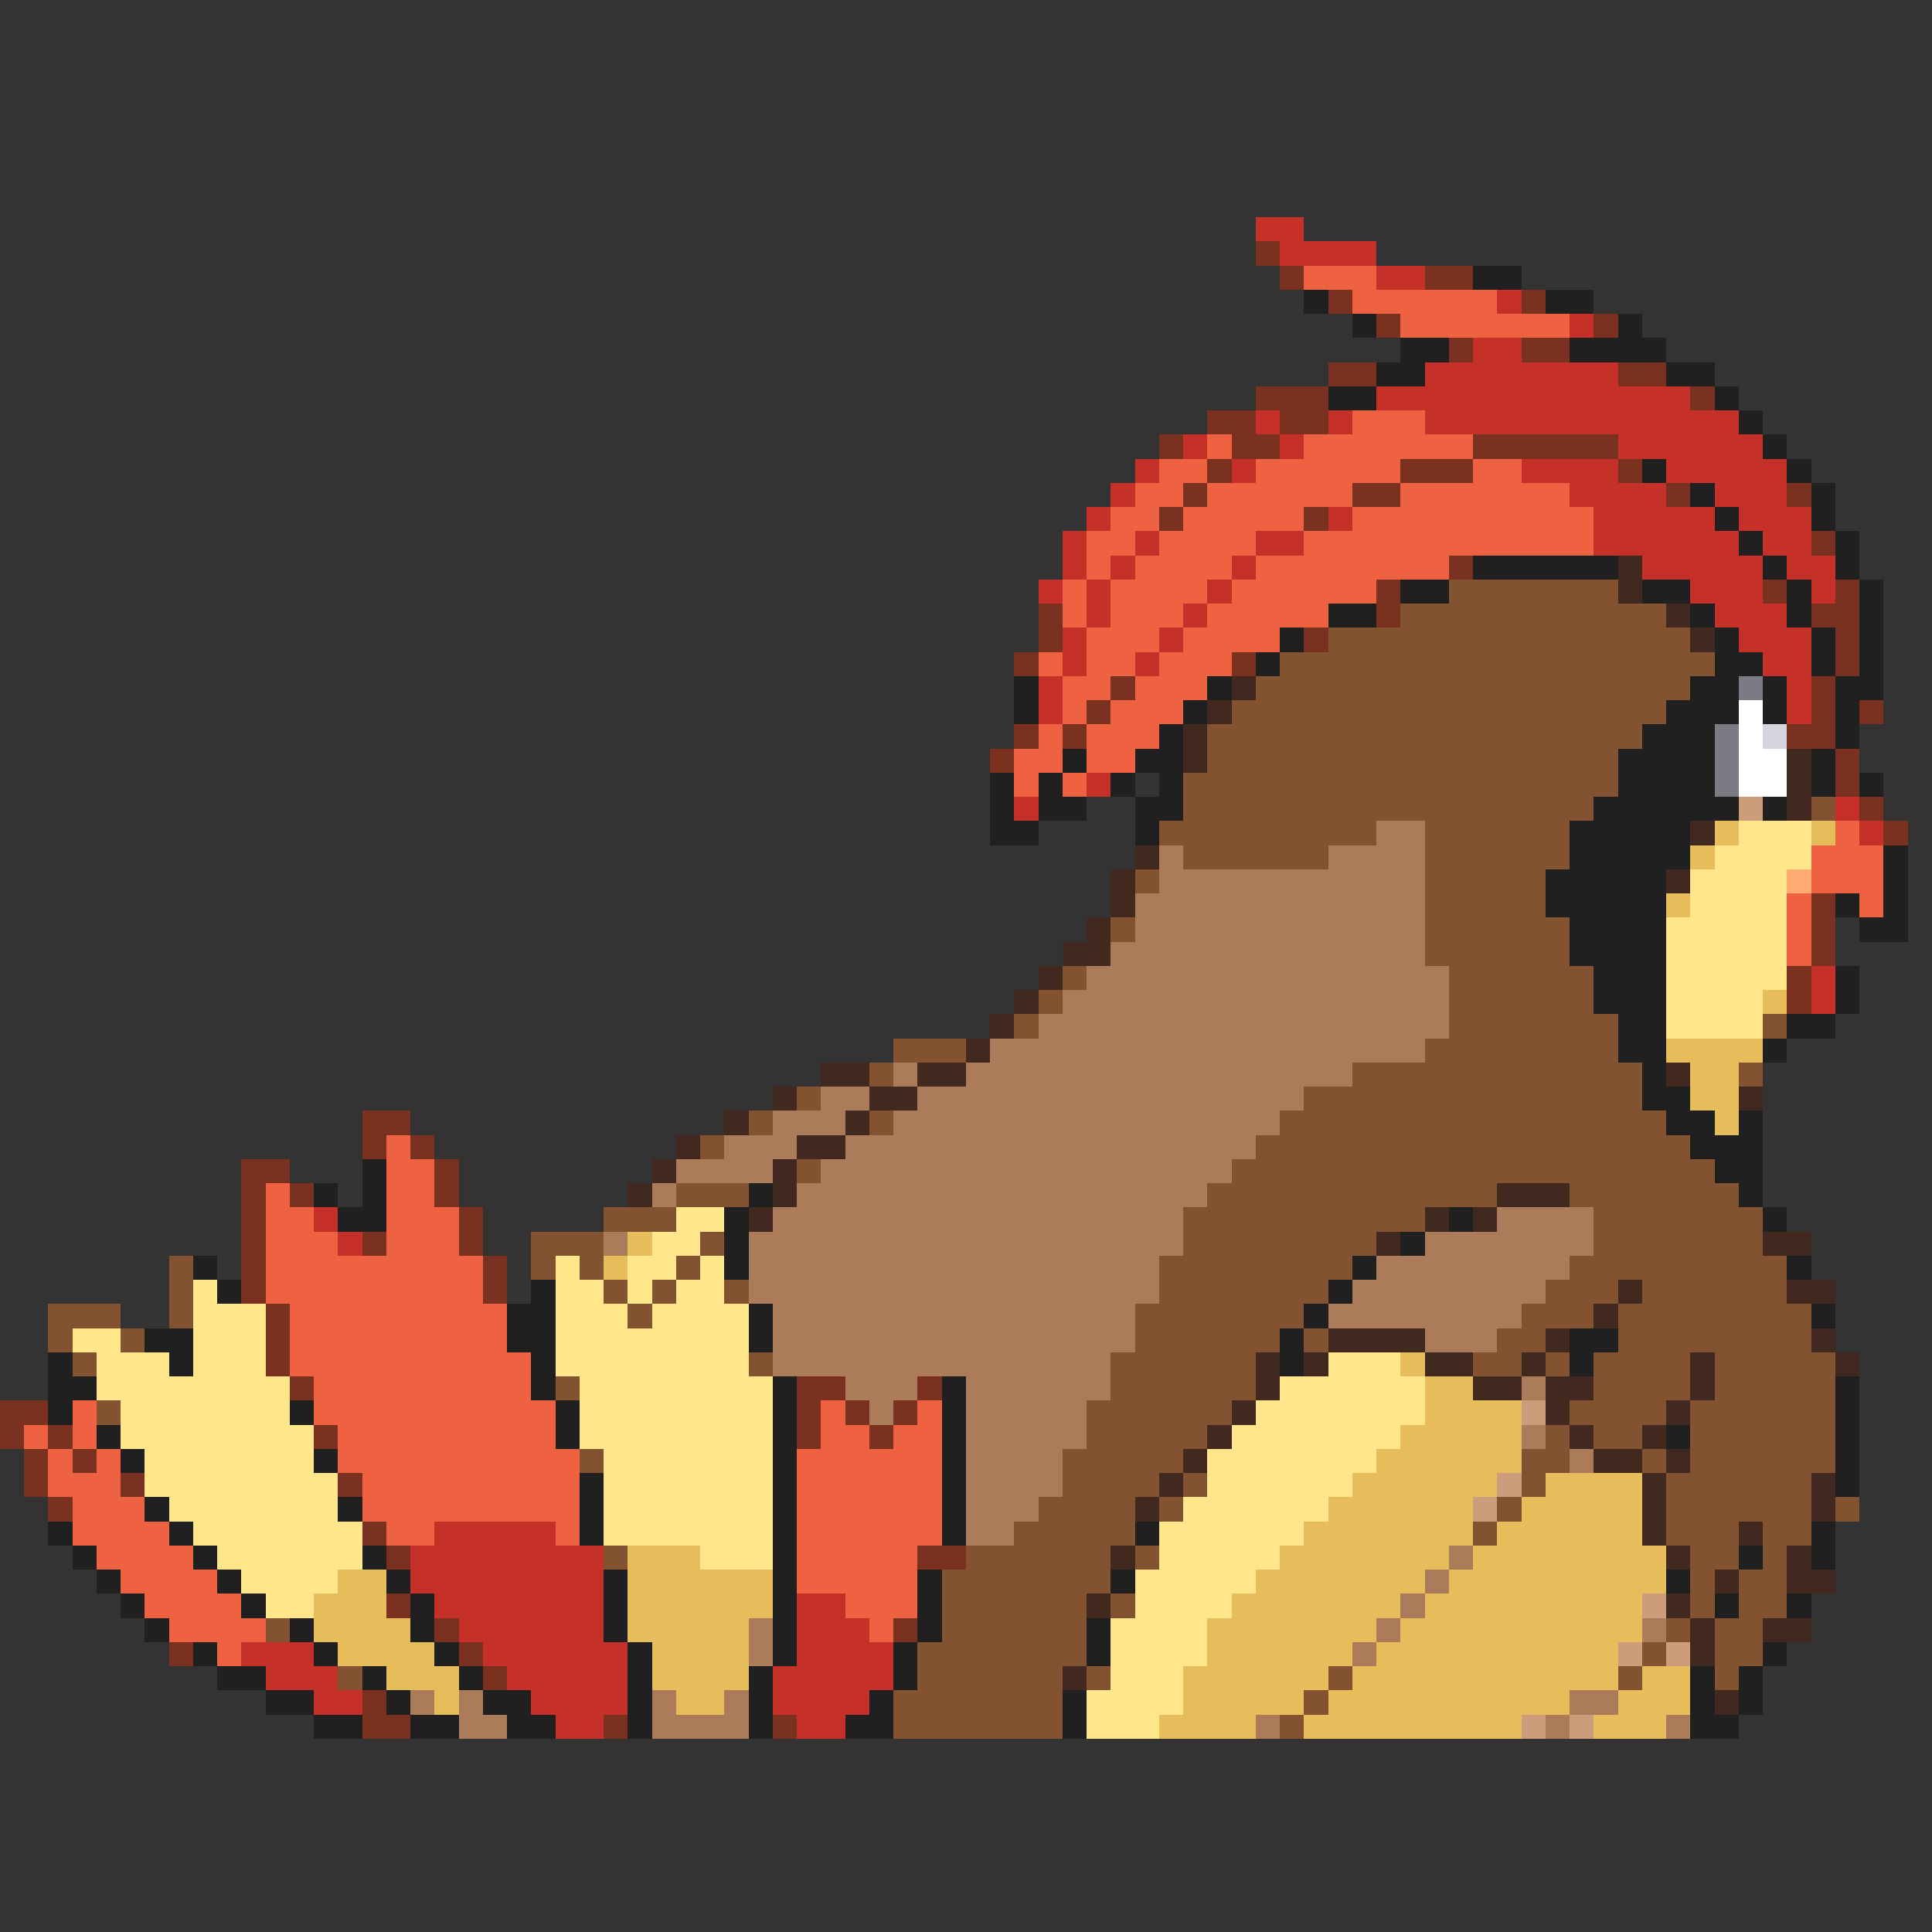 <svg xmlns="http://www.w3.org/2000/svg" viewBox="0 -0.5 80 80" shape-rendering="crispEdges">
<rect x="0" y="-0.5" width="80" height="80" fill="#333333" stroke="none"/>
<path stroke="#c53129" d="M52 9h2M53 10h4M57 11h2M62 12h1M65 13h1M61 14h2M59 15h8M57 16h13M52 17h1M55 17h1M59 17h13M49 18h1M53 18h1M67 18h6M47 19h1M51 19h1M63 19h4M69 19h5M46 20h1M65 20h4M71 20h3M45 21h1M55 21h1M66 21h5M72 21h3M44 22h1M47 22h1M52 22h2M66 22h6M73 22h2M44 23h1M46 23h1M51 23h1M68 23h5M74 23h2M43 24h1M45 24h1M50 24h1M70 24h3M75 24h1M45 25h1M49 25h1M71 25h3M44 26h1M48 26h1M72 26h3M44 27h1M47 27h1M73 27h2M43 28h1M74 28h1M43 29h1M74 29h1M45 32h1M42 33h1M76 33h1M77 34h1M75 40h1M75 41h1M13 50h1M14 51h1M18 63h5M17 64h8M17 65h8M18 66h7M33 66h2M19 67h6M33 67h3M10 68h3M20 68h6M33 68h4M11 69h3M21 69h5M32 69h5M13 70h2M22 70h4M32 70h4M23 71h2M33 71h2" />
<path stroke="#7b3120" d="M52 10h1M53 11h1M59 11h2M55 12h1M63 12h1M57 13h1M66 13h1M60 14h1M63 14h2M55 15h2M67 15h2M52 16h3M70 16h1M50 17h2M53 17h2M48 18h1M51 18h2M61 18h6M50 19h1M58 19h3M67 19h1M49 20h1M56 20h2M69 20h1M74 20h1M48 21h1M54 21h1M75 22h1M60 23h1M57 24h1M73 24h1M76 24h1M43 25h1M57 25h1M75 25h2M43 26h1M54 26h1M76 26h1M42 27h1M51 27h1M76 27h1M46 28h1M75 28h1M45 29h1M75 29h1M77 29h1M42 30h1M44 30h1M74 30h2M41 31h1M76 31h1M76 32h1M77 33h1M78 34h1M75 37h1M75 38h1M75 39h1M74 40h1M74 41h1M15 46h2M15 47h1M17 47h1M10 48h2M18 48h1M10 49h1M12 49h1M18 49h1M10 50h1M19 50h1M10 51h1M15 51h1M19 51h1M10 52h1M20 52h1M10 53h1M20 53h1M11 54h1M11 55h1M11 56h1M12 57h1M33 57h2M38 57h1M0 58h2M33 58h1M35 58h1M37 58h1M0 59h1M2 59h1M13 59h1M33 59h1M36 59h1M1 60h1M3 60h1M1 61h1M5 61h1M14 61h1M2 62h1M15 63h1M16 64h1M38 64h2M16 66h1M18 67h1M37 67h1M7 68h1M19 68h1M20 69h1M15 70h1M15 71h2M25 71h1M32 71h1" />
<path stroke="#ee6241" d="M54 11h3M56 12h6M58 13h7M56 17h3M50 18h1M54 18h7M48 19h2M52 19h6M61 19h2M47 20h2M50 20h6M58 20h7M46 21h2M49 21h5M56 21h10M45 22h2M48 22h4M54 22h12M45 23h1M47 23h4M52 23h8M44 24h1M46 24h4M51 24h6M44 25h1M46 25h3M50 25h5M45 26h3M49 26h4M43 27h1M45 27h2M48 27h3M44 28h2M47 28h3M44 29h1M46 29h3M43 30h1M45 30h3M42 31h2M45 31h2M42 32h1M44 32h1M76 34h1M75 35h3M75 36h3M74 37h1M77 37h1M74 38h1M74 39h1M16 47h1M16 48h2M11 49h1M16 49h2M11 50h2M16 50h3M11 51h3M16 51h3M11 52h9M11 53h9M12 54h9M12 55h9M12 56h10M13 57h9M3 58h1M13 58h10M34 58h1M38 58h1M1 59h1M3 59h1M14 59h9M34 59h2M37 59h2M2 60h1M4 60h1M14 60h10M33 60h6M2 61h3M15 61h9M33 61h6M3 62h3M15 62h9M33 62h6M3 63h4M16 63h2M23 63h1M33 63h6M4 64h4M33 64h5M5 65h4M33 65h5M6 66h4M35 66h3M7 67h4M36 67h1M9 68h1" />
<path stroke="#202020" d="M61 11h2M54 12h1M64 12h2M56 13h1M67 13h1M58 14h2M65 14h4M57 15h2M69 15h2M55 16h2M71 16h1M72 17h1M73 18h1M68 19h1M74 19h1M70 20h1M75 20h1M71 21h1M75 21h1M72 22h1M76 22h1M61 23h6M73 23h1M76 23h1M58 24h2M68 24h2M74 24h1M77 24h1M55 25h2M70 25h1M74 25h1M77 25h1M53 26h1M71 26h1M75 26h1M77 26h1M52 27h1M71 27h2M75 27h1M77 27h1M42 28h1M50 28h1M70 28h2M73 28h1M76 28h2M42 29h1M49 29h1M69 29h3M73 29h1M76 29h1M48 30h1M68 30h3M76 30h1M44 31h1M47 31h2M67 31h4M75 31h1M41 32h1M43 32h1M46 32h1M48 32h1M67 32h4M75 32h1M77 32h1M41 33h1M43 33h2M47 33h2M66 33h6M73 33h1M41 34h2M47 34h1M65 34h5M65 35h5M78 35h1M64 36h5M78 36h1M64 37h5M76 37h1M78 37h1M65 38h4M77 38h2M65 39h4M66 40h3M76 40h1M66 41h3M76 41h1M67 42h2M74 42h2M67 43h2M73 43h1M68 44h1M68 45h2M69 46h2M72 46h1M70 47h3M15 48h1M71 48h2M13 49h1M15 49h1M31 49h1M72 49h1M14 50h2M30 50h1M60 50h1M73 50h1M30 51h1M58 51h1M8 52h1M30 52h1M56 52h1M74 52h1M9 53h1M22 53h1M55 53h1M21 54h2M31 54h1M54 54h1M75 54h1M6 55h2M21 55h2M31 55h1M53 55h1M65 55h2M2 56h1M7 56h1M22 56h1M53 56h1M65 56h1M2 57h2M22 57h1M32 57h1M39 57h1M76 57h1M2 58h1M12 58h1M23 58h1M32 58h1M39 58h1M76 58h1M4 59h1M23 59h1M32 59h1M39 59h1M69 59h1M76 59h1M5 60h1M13 60h1M32 60h1M39 60h1M76 60h1M24 61h1M32 61h1M39 61h1M76 61h1M6 62h1M14 62h1M24 62h1M32 62h1M39 62h1M2 63h1M7 63h1M24 63h1M32 63h1M39 63h1M47 63h1M75 63h1M3 64h1M8 64h1M15 64h1M32 64h1M72 64h1M75 64h1M4 65h1M9 65h1M16 65h1M25 65h1M32 65h1M38 65h1M46 65h1M69 65h1M5 66h1M10 66h1M17 66h1M25 66h1M32 66h1M38 66h1M71 66h1M74 66h1M6 67h1M12 67h1M17 67h1M25 67h1M32 67h1M38 67h1M45 67h1M8 68h1M13 68h1M18 68h1M26 68h1M32 68h1M37 68h1M45 68h1M73 68h1M9 69h2M15 69h1M19 69h1M26 69h1M31 69h1M37 69h1M70 69h1M72 69h1M11 70h2M16 70h1M20 70h2M26 70h1M31 70h1M36 70h1M44 70h1M70 70h1M72 70h1M13 71h2M17 71h2M21 71h2M26 71h1M31 71h1M35 71h2M44 71h1M70 71h2" />
<path stroke="#412920" d="M67 23h1M67 24h1M69 25h1M70 26h1M51 28h1M50 29h1M49 30h1M49 31h1M74 31h1M74 32h1M74 33h1M70 34h1M47 35h1M46 36h1M69 36h1M46 37h1M45 38h1M44 39h2M43 40h1M42 41h1M41 42h1M40 43h1M34 44h2M38 44h2M69 44h1M32 45h1M36 45h2M72 45h1M30 46h1M35 46h1M28 47h1M33 47h2M27 48h1M32 48h1M26 49h1M32 49h1M62 49h3M31 50h1M59 50h1M61 50h1M57 51h1M73 51h2M67 53h1M74 53h2M66 54h1M55 55h4M64 55h1M75 55h1M52 56h1M54 56h1M59 56h2M63 56h1M70 56h1M76 56h1M52 57h1M61 57h2M64 57h2M70 57h1M51 58h1M64 58h1M69 58h1M50 59h1M65 59h1M68 59h1M49 60h1M66 60h2M69 60h1M48 61h1M68 61h1M75 61h1M47 62h1M68 62h1M75 62h1M68 63h1M72 63h1M46 64h1M69 64h1M74 64h1M71 65h1M74 65h2M45 66h1M69 66h1M70 67h1M73 67h2M70 68h1M44 69h1M71 70h1" />
<path stroke="#835231" d="M60 24h7M58 25h11M55 26h15M53 27h18M52 28h18M51 29h18M50 30h18M50 31h17M49 32h18M49 33h17M75 33h1M48 34h9M59 34h6M49 35h6M59 35h6M47 36h1M59 36h5M59 37h5M46 38h1M59 38h6M59 39h6M44 40h1M60 40h6M43 41h1M60 41h6M42 42h1M60 42h7M73 42h1M37 43h3M59 43h8M36 44h1M56 44h12M72 44h1M33 45h1M54 45h14M31 46h1M36 46h1M53 46h16M29 47h1M52 47h18M33 48h1M51 48h20M28 49h3M50 49h12M65 49h7M25 50h3M49 50h10M66 50h7M22 51h3M29 51h1M49 51h8M66 51h7M7 52h1M22 52h1M24 52h1M28 52h1M48 52h8M65 52h9M7 53h1M25 53h1M27 53h1M30 53h1M48 53h7M64 53h3M68 53h6M2 54h3M7 54h1M26 54h1M47 54h7M63 54h3M67 54h8M2 55h1M5 55h1M47 55h6M54 55h1M62 55h2M67 55h8M3 56h1M31 56h1M46 56h6M61 56h2M64 56h1M66 56h4M71 56h5M23 57h1M46 57h6M66 57h4M71 57h5M4 58h1M45 58h6M65 58h4M70 58h6M45 59h5M64 59h1M66 59h2M70 59h6M24 60h1M44 60h5M63 60h2M68 60h1M70 60h6M44 61h4M49 61h1M63 61h1M69 61h6M43 62h4M48 62h1M62 62h1M69 62h6M76 62h1M42 63h5M61 63h1M69 63h3M73 63h2M25 64h1M40 64h6M47 64h1M70 64h2M73 64h1M39 65h7M70 65h1M72 65h2M39 66h6M46 66h1M70 66h1M72 66h2M11 67h1M39 67h6M69 67h1M71 67h2M38 68h7M68 68h1M71 68h2M14 69h1M38 69h6M45 69h1M55 69h1M67 69h1M71 69h1M37 70h7M54 70h1M37 71h7M53 71h1" />
<path stroke="#7b7b83" d="M72 28h1M71 30h1M71 31h1M71 32h1" />
<path stroke="#ffffff" d="M72 29h1M72 30h1M72 31h2M72 32h2" />
<path stroke="#d5d5de" d="M73 30h1" />
<path stroke="#cd9c7b" d="M72 33h1M63 58h1M62 61h1M61 62h1M68 66h1M67 68h1M69 68h1M63 71h1M65 71h1" />
<path stroke="#ac7b5a" d="M57 34h2M48 35h1M55 35h4M48 36h11M47 37h12M47 38h12M46 39h13M45 40h15M44 41h16M43 42h17M41 43h18M37 44h1M40 44h16M34 45h2M38 45h16M32 46h3M37 46h16M30 47h3M35 47h17M28 48h4M34 48h17M27 49h1M33 49h17M32 50h17M62 50h4M25 51h1M31 51h18M59 51h7M31 52h17M57 52h8M31 53h17M56 53h8M32 54h15M55 54h8M32 55h15M59 55h3M32 56h14M35 57h3M40 57h6M63 57h1M36 58h1M40 58h5M40 59h5M63 59h1M40 60h4M65 60h1M40 61h4M40 62h3M40 63h2M60 64h1M59 65h1M58 66h1M31 67h1M57 67h1M68 67h1M31 68h1M56 68h1M17 70h1M19 70h1M27 70h1M30 70h1M65 70h2M19 71h2M27 71h4M52 71h1M64 71h1M69 71h1" />
<path stroke="#e6bd5a" d="M71 34h1M75 34h1M70 35h1M69 37h1M73 41h1M69 43h4M70 44h2M70 45h2M71 46h1M26 51h1M25 52h1M58 56h1M59 57h2M59 58h4M58 59h5M57 60h6M56 61h6M64 61h4M55 62h6M63 62h5M54 63h7M62 63h6M26 64h3M53 64h7M61 64h8M14 65h2M26 65h6M52 65h7M60 65h9M13 66h3M26 66h6M51 66h7M59 66h9M13 67h4M26 67h5M50 67h7M58 67h10M14 68h4M27 68h4M50 68h6M57 68h10M16 69h3M27 69h4M49 69h6M56 69h11M68 69h2M18 70h1M28 70h2M49 70h5M55 70h10M67 70h3M48 71h4M54 71h9M66 71h3" />
<path stroke="#ffe68b" d="M72 34h3M71 35h4M70 36h4M70 37h4M69 38h5M69 39h5M69 40h5M69 41h4M69 42h4M28 50h2M27 51h2M23 52h1M26 52h2M29 52h1M8 53h1M23 53h2M26 53h1M28 53h2M8 54h3M23 54h3M27 54h4M3 55h2M8 55h3M23 55h8M4 56h3M8 56h3M23 56h8M55 56h3M4 57h8M24 57h8M53 57h6M5 58h7M24 58h8M52 58h7M5 59h8M24 59h8M51 59h7M6 60h7M25 60h7M50 60h7M6 61h8M25 61h7M50 61h6M7 62h7M25 62h7M49 62h6M8 63h7M25 63h7M48 63h6M9 64h6M29 64h3M48 64h5M10 65h4M47 65h5M11 66h2M47 66h4M46 67h4M46 68h4M46 69h3M45 70h4M45 71h3" />
<path stroke="#ffac73" d="M74 36h1" />
</svg>